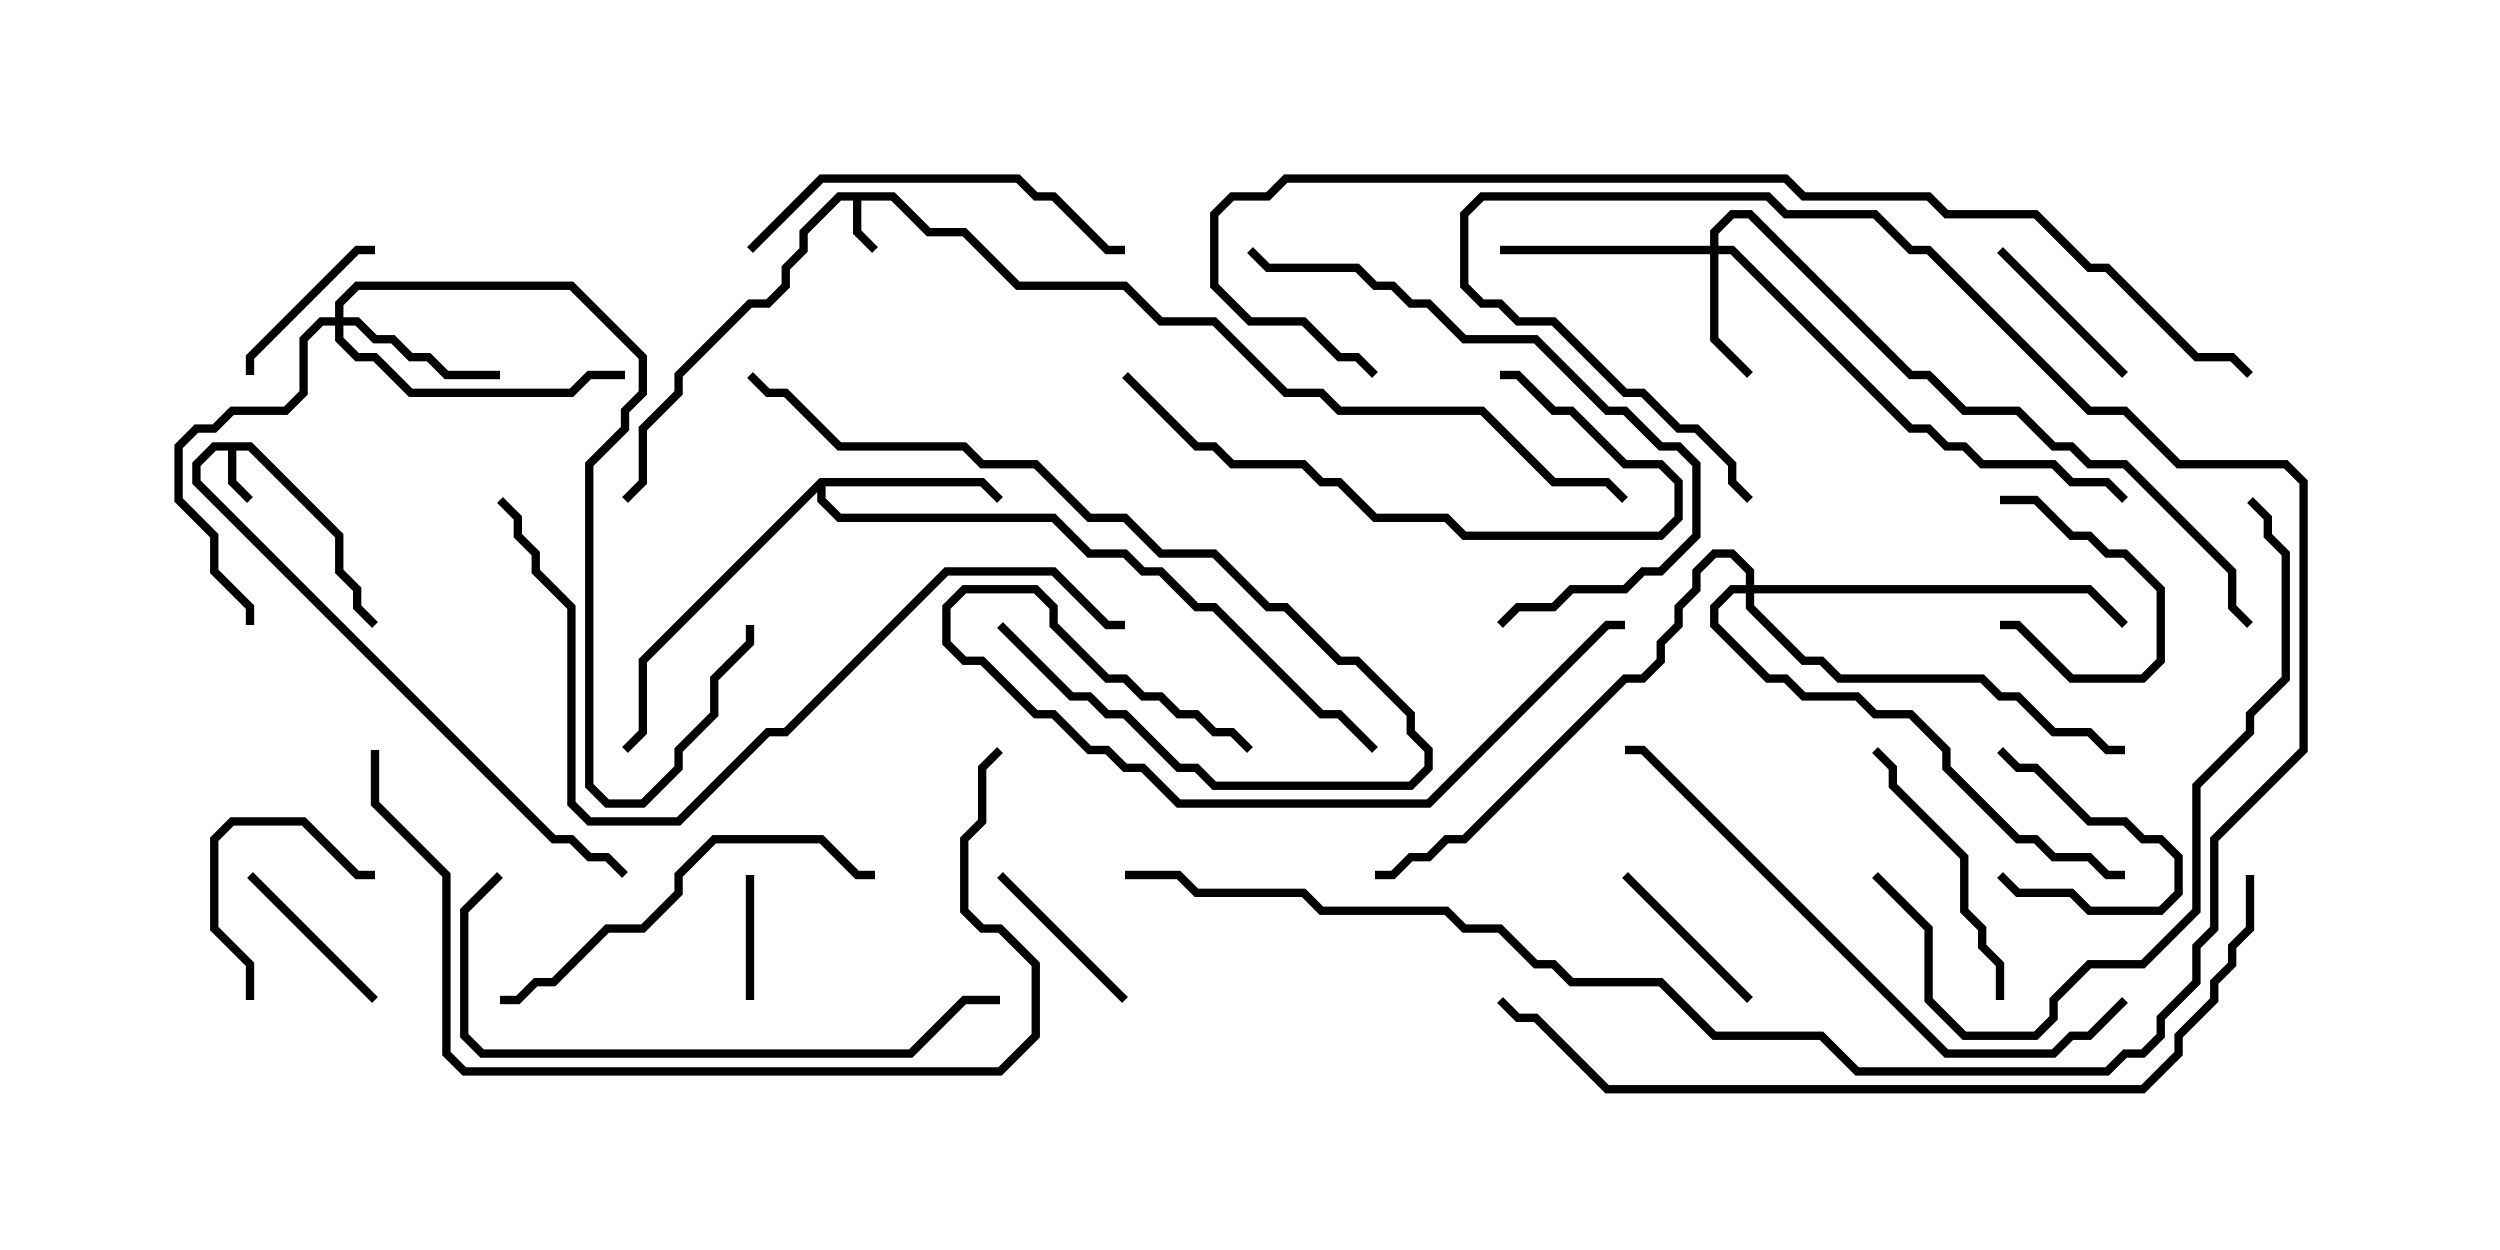<svg version="1.1" width="30" height="15" xmlns="http://www.w3.org/2000/svg"><path d="M10.735,2.307L11.164,2.736L11.592,2.736L12.235,3.379L13.521,3.379L13.949,3.807L14.592,3.807L15.449,4.664L15.878,4.664L16.092,4.879L17.806,4.879L18.664,5.736L19.306,5.736L19.535,5.965L19.465,6.035L19.265,5.836L18.622,5.836L17.765,4.979L16.051,4.979L15.836,4.764L15.408,4.764L14.551,3.907L13.908,3.907L13.479,3.479L12.194,3.479L11.551,2.836L11.122,2.836L10.694,2.407L10.336,2.407L10.336,2.765L10.535,2.965L10.465,3.035L10.236,2.806L10.236,2.407L10.092,2.407L9.693,2.806L9.693,3.021L9.479,3.235L9.479,3.449L9.235,3.693L9.021,3.693L8.193,4.521L8.193,4.735L7.764,5.164L7.764,5.806L7.535,6.035L7.465,5.965L7.664,5.765L7.664,5.122L8.093,4.694L8.093,4.479L8.979,3.593L9.194,3.593L9.379,3.408L9.379,3.194L9.593,2.979L9.593,2.765L10.051,2.307z" stroke="none"/><path d="M3.021,5.307L4.121,6.408L4.121,6.836L4.336,7.051L4.336,7.265L4.535,7.465L4.465,7.535L4.236,7.306L4.236,7.092L4.021,6.878L4.021,6.449L2.979,5.407L2.836,5.407L2.836,5.765L3.035,5.965L2.965,6.035L2.736,5.806L2.736,5.407L2.592,5.407L2.407,5.592L2.407,5.765L6.664,10.021L6.878,10.021L7.092,10.236L7.306,10.236L7.535,10.465L7.465,10.535L7.265,10.336L7.051,10.336L6.836,10.121L6.622,10.121L2.307,5.806L2.307,5.551L2.551,5.307z" stroke="none"/><path d="M9.836,5.736L11.806,5.736L12.035,5.965L11.965,6.035L11.765,5.836L9.907,5.836L9.907,5.979L10.092,6.164L12.664,6.164L13.092,6.593L13.521,6.593L13.735,6.807L13.949,6.807L14.378,7.236L14.592,7.236L15.878,8.521L16.092,8.521L16.535,8.965L16.465,9.035L16.051,8.621L15.836,8.621L14.551,7.336L14.336,7.336L13.908,6.907L13.694,6.907L13.479,6.693L13.051,6.693L12.622,6.264L10.051,6.264L9.807,6.021L9.807,5.906L7.764,7.949L7.764,8.806L7.535,9.035L7.465,8.965L7.664,8.765L7.664,7.908z" stroke="none"/><path d="M20.521,2.95L20.521,2.765L20.765,2.521L21.021,2.521L22.949,4.45L23.164,4.45L23.592,4.879L24.235,4.879L24.664,5.307L24.878,5.307L25.092,5.521L25.521,5.521L26.836,6.836L26.836,7.265L27.035,7.465L26.965,7.535L26.736,7.306L26.736,6.878L25.479,5.621L25.051,5.621L24.836,5.407L24.622,5.407L24.194,4.979L23.551,4.979L23.122,4.55L22.908,4.55L20.979,2.621L20.806,2.621L20.621,2.806L20.621,2.95L20.806,2.95L22.949,5.093L23.164,5.093L23.378,5.307L23.592,5.307L23.806,5.521L24.664,5.521L24.878,5.736L25.306,5.736L25.535,5.965L25.465,6.035L25.265,5.836L24.836,5.836L24.622,5.621L23.765,5.621L23.551,5.407L23.336,5.407L23.122,5.193L22.908,5.193L20.765,3.05L20.621,3.05L20.621,4.051L21.035,4.465L20.965,4.535L20.521,4.092L20.521,3.05L18,3.05L18,2.95z" stroke="none"/><path d="M4.021,3.807L4.021,3.622L4.265,3.379L6.878,3.379L7.764,4.265L7.764,4.735L7.55,4.949L7.55,5.164L7.121,5.592L7.121,9.408L7.306,9.593L7.694,9.593L8.093,9.194L8.093,8.979L8.521,8.551L8.521,8.122L8.95,7.694L8.95,7.5L9.05,7.5L9.05,7.735L8.621,8.164L8.621,8.592L8.193,9.021L8.193,9.235L7.735,9.693L7.265,9.693L7.021,9.449L7.021,5.551L7.45,5.122L7.45,4.908L7.664,4.694L7.664,4.306L6.836,3.479L4.306,3.479L4.121,3.664L4.121,3.807L4.306,3.807L4.521,4.021L4.735,4.021L4.949,4.236L5.164,4.236L5.378,4.45L6,4.45L6,4.55L5.336,4.55L5.122,4.336L4.908,4.336L4.694,4.121L4.479,4.121L4.265,3.907L4.121,3.907L4.121,4.051L4.306,4.236L4.521,4.236L4.949,4.664L6.836,4.664L7.051,4.45L7.5,4.45L7.5,4.55L7.092,4.55L6.878,4.764L4.908,4.764L4.479,4.336L4.265,4.336L4.021,4.092L4.021,3.907L3.878,3.907L3.693,4.092L3.693,4.735L3.449,4.979L2.806,4.979L2.592,5.193L2.378,5.193L2.193,5.378L2.193,5.979L2.621,6.408L2.621,6.836L3.05,7.265L3.05,7.5L2.95,7.5L2.95,7.306L2.521,6.878L2.521,6.449L2.093,6.021L2.093,5.336L2.336,5.093L2.551,5.093L2.765,4.879L3.408,4.879L3.593,4.694L3.593,4.051L3.836,3.807z" stroke="none"/><path d="M20.95,7.021L20.95,6.878L20.765,6.693L20.592,6.693L20.407,6.878L20.407,7.092L20.193,7.306L20.193,7.521L19.979,7.735L19.979,7.949L19.735,8.193L19.521,8.193L17.592,10.121L17.378,10.121L17.164,10.336L16.949,10.336L16.735,10.55L16.5,10.55L16.5,10.45L16.694,10.45L16.908,10.236L17.122,10.236L17.336,10.021L17.551,10.021L19.479,8.093L19.694,8.093L19.879,7.908L19.879,7.694L20.093,7.479L20.093,7.265L20.307,7.051L20.307,6.836L20.551,6.593L20.806,6.593L21.05,6.836L21.05,7.021L25.092,7.021L25.535,7.465L25.465,7.535L25.051,7.121L21.05,7.121L21.05,7.265L21.664,7.879L21.878,7.879L22.092,8.093L23.806,8.093L24.021,8.307L24.235,8.307L24.664,8.736L25.092,8.736L25.306,8.95L25.5,8.95L25.5,9.05L25.265,9.05L25.051,8.836L24.622,8.836L24.194,8.407L23.979,8.407L23.765,8.193L22.051,8.193L21.836,7.979L21.622,7.979L20.95,7.306L20.95,7.121L20.806,7.121L20.621,7.306L20.621,7.479L21.235,8.093L21.449,8.093L21.664,8.307L22.306,8.307L22.521,8.521L22.949,8.521L23.407,8.979L23.407,9.194L24.235,10.021L24.449,10.021L24.664,10.236L25.092,10.236L25.306,10.45L25.5,10.45L25.5,10.55L25.265,10.55L25.051,10.336L24.622,10.336L24.408,10.121L24.194,10.121L23.307,9.235L23.307,9.021L22.908,8.621L22.479,8.621L22.265,8.407L21.622,8.407L21.408,8.193L21.194,8.193L20.521,7.521L20.521,7.265L20.765,7.021z" stroke="none"/><path d="M24,6.05L24,5.95L24.449,5.95L24.878,6.379L25.092,6.379L25.306,6.593L25.521,6.593L25.979,7.051L25.979,7.949L25.735,8.193L24.836,8.193L24.194,7.55L24,7.55L24,7.45L24.235,7.45L24.878,8.093L25.694,8.093L25.879,7.908L25.879,7.092L25.479,6.693L25.265,6.693L25.051,6.479L24.836,6.479L24.408,6.05z" stroke="none"/><path d="M8.95,10.5L9.05,10.5L9.05,12L8.95,12z" stroke="none"/><path d="M23.965,10.535L24.035,10.465L24.235,10.664L24.878,10.664L25.092,10.879L25.908,10.879L26.093,10.694L26.093,10.306L25.908,10.121L25.694,10.121L25.479,9.907L25.051,9.907L24.408,9.264L24.194,9.264L23.965,9.035L24.035,8.965L24.235,9.164L24.449,9.164L25.092,9.807L25.521,9.807L25.735,10.021L25.949,10.021L26.193,10.265L26.193,10.735L25.949,10.979L25.051,10.979L24.836,10.764L24.194,10.764z" stroke="none"/><path d="M3.05,4.5L2.95,4.5L2.95,4.265L4.265,2.95L4.5,2.95L4.5,3.05L4.306,3.05L3.05,4.306z" stroke="none"/><path d="M13.535,11.965L13.465,12.035L11.965,10.535L12.035,10.465z" stroke="none"/><path d="M21.035,11.965L20.965,12.035L19.465,10.535L19.535,10.465z" stroke="none"/><path d="M2.965,10.535L3.035,10.465L4.535,11.965L4.465,12.035z" stroke="none"/><path d="M3.05,12L2.95,12L2.95,11.592L2.521,11.164L2.521,10.051L2.765,9.807L3.664,9.807L4.306,10.45L4.5,10.45L4.5,10.55L4.265,10.55L3.622,9.907L2.806,9.907L2.621,10.092L2.621,11.122L3.05,11.551z" stroke="none"/><path d="M23.965,3.035L24.035,2.965L25.535,4.465L25.465,4.535z" stroke="none"/><path d="M24.05,12L23.95,12L23.95,11.592L23.736,11.378L23.736,11.164L23.521,10.949L23.521,10.306L22.664,9.449L22.664,9.235L22.465,9.035L22.535,8.965L22.764,9.194L22.764,9.408L23.621,10.265L23.621,10.908L23.836,11.122L23.836,11.336L24.05,11.551z" stroke="none"/><path d="M11.965,7.535L12.035,7.465L12.878,8.307L13.092,8.307L13.306,8.521L13.521,8.521L14.164,9.164L14.378,9.164L14.592,9.379L16.908,9.379L17.093,9.194L17.093,9.021L16.879,8.806L16.879,8.592L16.265,7.979L16.051,7.979L15.408,7.336L15.194,7.336L14.551,6.693L13.908,6.693L13.479,6.264L13.051,6.264L12.408,5.621L11.765,5.621L11.551,5.407L10.051,5.407L9.408,4.764L9.194,4.764L8.965,4.535L9.035,4.465L9.235,4.664L9.449,4.664L10.092,5.307L11.592,5.307L11.806,5.521L12.449,5.521L13.092,6.164L13.521,6.164L13.949,6.593L14.592,6.593L15.235,7.236L15.449,7.236L16.092,7.879L16.306,7.879L16.979,8.551L16.979,8.765L17.193,8.979L17.193,9.235L16.949,9.479L14.551,9.479L14.336,9.264L14.122,9.264L13.479,8.621L13.265,8.621L13.051,8.407L12.836,8.407z" stroke="none"/><path d="M13.465,4.535L13.535,4.465L14.378,5.307L14.592,5.307L14.806,5.521L15.664,5.521L15.878,5.736L16.092,5.736L16.521,6.164L17.378,6.164L17.592,6.379L19.908,6.379L20.093,6.194L20.093,5.806L19.908,5.621L19.479,5.621L18.836,4.979L18.622,4.979L18.194,4.55L18,4.55L18,4.45L18.235,4.45L18.664,4.879L18.878,4.879L19.521,5.521L19.949,5.521L20.193,5.765L20.193,6.235L19.949,6.479L17.551,6.479L17.336,6.264L16.479,6.264L16.051,5.836L15.836,5.836L15.622,5.621L14.765,5.621L14.551,5.407L14.336,5.407z" stroke="none"/><path d="M9.035,3.035L8.965,2.965L9.836,2.093L12.235,2.093L12.449,2.307L12.664,2.307L13.306,2.95L13.5,2.95L13.5,3.05L13.265,3.05L12.622,2.407L12.408,2.407L12.194,2.193L9.878,2.193z" stroke="none"/><path d="M15.035,8.965L14.965,9.035L14.765,8.836L14.551,8.836L14.336,8.621L14.122,8.621L13.908,8.407L13.694,8.407L13.479,8.193L13.265,8.193L12.593,7.521L12.593,7.306L12.408,7.121L11.592,7.121L11.407,7.306L11.407,7.694L11.592,7.879L11.806,7.879L12.449,8.521L12.664,8.521L13.092,8.95L13.306,8.95L13.521,9.164L13.735,9.164L14.164,9.593L17.122,9.593L19.265,7.45L19.5,7.45L19.5,7.55L19.306,7.55L17.164,9.693L14.122,9.693L13.694,9.264L13.479,9.264L13.265,9.05L13.051,9.05L12.622,8.621L12.408,8.621L11.765,7.979L11.551,7.979L11.307,7.735L11.307,7.265L11.551,7.021L12.449,7.021L12.693,7.265L12.693,7.479L13.306,8.093L13.521,8.093L13.735,8.307L13.949,8.307L14.164,8.521L14.378,8.521L14.592,8.736L14.806,8.736z" stroke="none"/><path d="M6,12.05L6,11.95L6.194,11.95L6.408,11.736L6.622,11.736L7.265,11.093L7.694,11.093L8.093,10.694L8.093,10.479L8.551,10.021L9.878,10.021L10.306,10.45L10.5,10.45L10.5,10.55L10.265,10.55L9.836,10.121L8.592,10.121L8.193,10.521L8.193,10.735L7.735,11.193L7.306,11.193L6.664,11.836L6.449,11.836L6.235,12.05z" stroke="none"/><path d="M18.035,7.535L17.965,7.465L18.194,7.236L18.622,7.236L18.836,7.021L19.479,7.021L19.694,6.807L19.908,6.807L20.307,6.408L20.307,5.592L20.122,5.407L19.908,5.407L19.479,4.979L19.265,4.979L18.408,4.121L17.551,4.121L17.122,3.693L16.908,3.693L16.694,3.479L16.479,3.479L16.265,3.264L15.194,3.264L14.965,3.035L15.035,2.965L15.235,3.164L16.306,3.164L16.521,3.379L16.735,3.379L16.949,3.593L17.164,3.593L17.592,4.021L18.449,4.021L19.306,4.879L19.521,4.879L19.949,5.307L20.164,5.307L20.407,5.551L20.407,6.449L19.949,6.907L19.735,6.907L19.521,7.121L18.878,7.121L18.664,7.336L18.235,7.336z" stroke="none"/><path d="M5.965,10.465L6.035,10.535L5.621,10.949L5.621,12.408L5.806,12.593L10.908,12.593L11.551,11.95L12,11.95L12,12.05L11.592,12.05L10.949,12.693L5.765,12.693L5.521,12.449L5.521,10.908z" stroke="none"/><path d="M22.465,10.535L22.535,10.465L23.193,11.122L23.193,11.979L23.592,12.379L24.408,12.379L24.593,12.194L24.593,11.979L25.051,11.521L25.694,11.521L26.307,10.908L26.307,9.408L26.95,8.765L26.95,8.551L27.379,8.122L27.379,6.664L27.164,6.449L27.164,6.235L26.965,6.035L27.035,5.965L27.264,6.194L27.264,6.408L27.479,6.622L27.479,8.164L27.05,8.592L27.05,8.806L26.407,9.449L26.407,10.949L25.735,11.621L25.092,11.621L24.693,12.021L24.693,12.235L24.449,12.479L23.551,12.479L23.093,12.021L23.093,11.164z" stroke="none"/><path d="M25.465,11.965L25.535,12.035L25.092,12.479L24.878,12.479L24.664,12.693L23.336,12.693L19.694,9.05L19.5,9.05L19.5,8.95L19.735,8.95L23.378,12.593L24.622,12.593L24.836,12.379L25.051,12.379z" stroke="none"/><path d="M4.45,9L4.55,9L4.55,9.622L5.407,10.479L5.407,12.622L5.592,12.807L11.979,12.807L12.379,12.408L12.379,11.592L11.979,11.193L11.765,11.193L11.521,10.949L11.521,10.051L11.736,9.836L11.736,9.194L11.965,8.965L12.035,9.035L11.836,9.235L11.836,9.878L11.621,10.092L11.621,10.908L11.806,11.093L12.021,11.093L12.479,11.551L12.479,12.449L12.021,12.907L5.551,12.907L5.307,12.664L5.307,10.521L4.45,9.664z" stroke="none"/><path d="M13.5,7.45L13.5,7.55L13.265,7.55L12.622,6.907L11.378,6.907L9.449,8.836L9.235,8.836L8.164,9.907L7.051,9.907L6.807,9.664L6.807,7.306L6.379,6.878L6.379,6.664L6.164,6.449L6.164,6.235L5.965,6.035L6.035,5.965L6.264,6.194L6.264,6.408L6.479,6.622L6.479,6.836L6.907,7.265L6.907,9.622L7.092,9.807L8.122,9.807L9.194,8.736L9.408,8.736L11.336,6.807L12.664,6.807L13.306,7.45z" stroke="none"/><path d="M13.5,10.55L13.5,10.45L14.164,10.45L14.378,10.664L15.664,10.664L15.878,10.879L17.378,10.879L17.592,11.093L18.021,11.093L18.449,11.521L18.664,11.521L18.878,11.736L19.949,11.736L20.592,12.379L21.878,12.379L22.306,12.807L25.265,12.807L25.479,12.593L25.694,12.593L25.879,12.408L25.879,12.194L26.307,11.765L26.307,11.336L26.521,11.122L26.521,10.051L27.593,8.979L27.593,5.806L27.408,5.621L26.122,5.621L25.479,4.979L25.051,4.979L23.122,3.05L22.908,3.05L22.479,2.621L21.408,2.621L21.194,2.407L17.806,2.407L17.621,2.592L17.621,3.408L17.806,3.593L18.021,3.593L18.235,3.807L18.664,3.807L19.521,4.664L19.735,4.664L20.164,5.093L20.378,5.093L20.836,5.551L20.836,5.765L21.035,5.965L20.965,6.035L20.736,5.806L20.736,5.592L20.336,5.193L20.122,5.193L19.694,4.764L19.479,4.764L18.622,3.907L18.194,3.907L17.979,3.693L17.765,3.693L17.521,3.449L17.521,2.551L17.765,2.307L21.235,2.307L21.449,2.521L22.521,2.521L22.949,2.95L23.164,2.95L25.092,4.879L25.521,4.879L26.164,5.521L27.449,5.521L27.693,5.765L27.693,9.021L26.621,10.092L26.621,11.164L26.407,11.378L26.407,11.806L25.979,12.235L25.979,12.449L25.735,12.693L25.521,12.693L25.306,12.907L22.265,12.907L21.836,12.479L20.551,12.479L19.908,11.836L18.836,11.836L18.622,11.621L18.408,11.621L17.979,11.193L17.551,11.193L17.336,10.979L15.836,10.979L15.622,10.764L14.336,10.764L14.122,10.55z" stroke="none"/><path d="M26.95,10.5L27.05,10.5L27.05,11.164L26.836,11.378L26.836,11.592L26.621,11.806L26.621,12.021L26.193,12.449L26.193,12.664L25.735,13.121L19.265,13.121L18.408,12.264L18.194,12.264L17.965,12.035L18.035,11.965L18.235,12.164L18.449,12.164L19.306,13.021L25.694,13.021L26.093,12.622L26.093,12.408L26.521,11.979L26.521,11.765L26.736,11.551L26.736,11.336L26.95,11.122z" stroke="none"/><path d="M27.035,4.465L26.965,4.535L26.765,4.336L26.336,4.336L25.265,3.264L25.051,3.264L24.408,2.621L23.336,2.621L23.122,2.407L21.622,2.407L21.408,2.193L15.449,2.193L15.235,2.407L14.806,2.407L14.621,2.592L14.621,3.408L15.021,3.807L15.664,3.807L16.092,4.236L16.306,4.236L16.535,4.465L16.465,4.535L16.265,4.336L16.051,4.336L15.622,3.907L14.979,3.907L14.521,3.449L14.521,2.551L14.765,2.307L15.194,2.307L15.408,2.093L21.449,2.093L21.664,2.307L23.164,2.307L23.378,2.521L24.449,2.521L25.092,3.164L25.306,3.164L26.378,4.236L26.806,4.236z" stroke="none"/></svg>